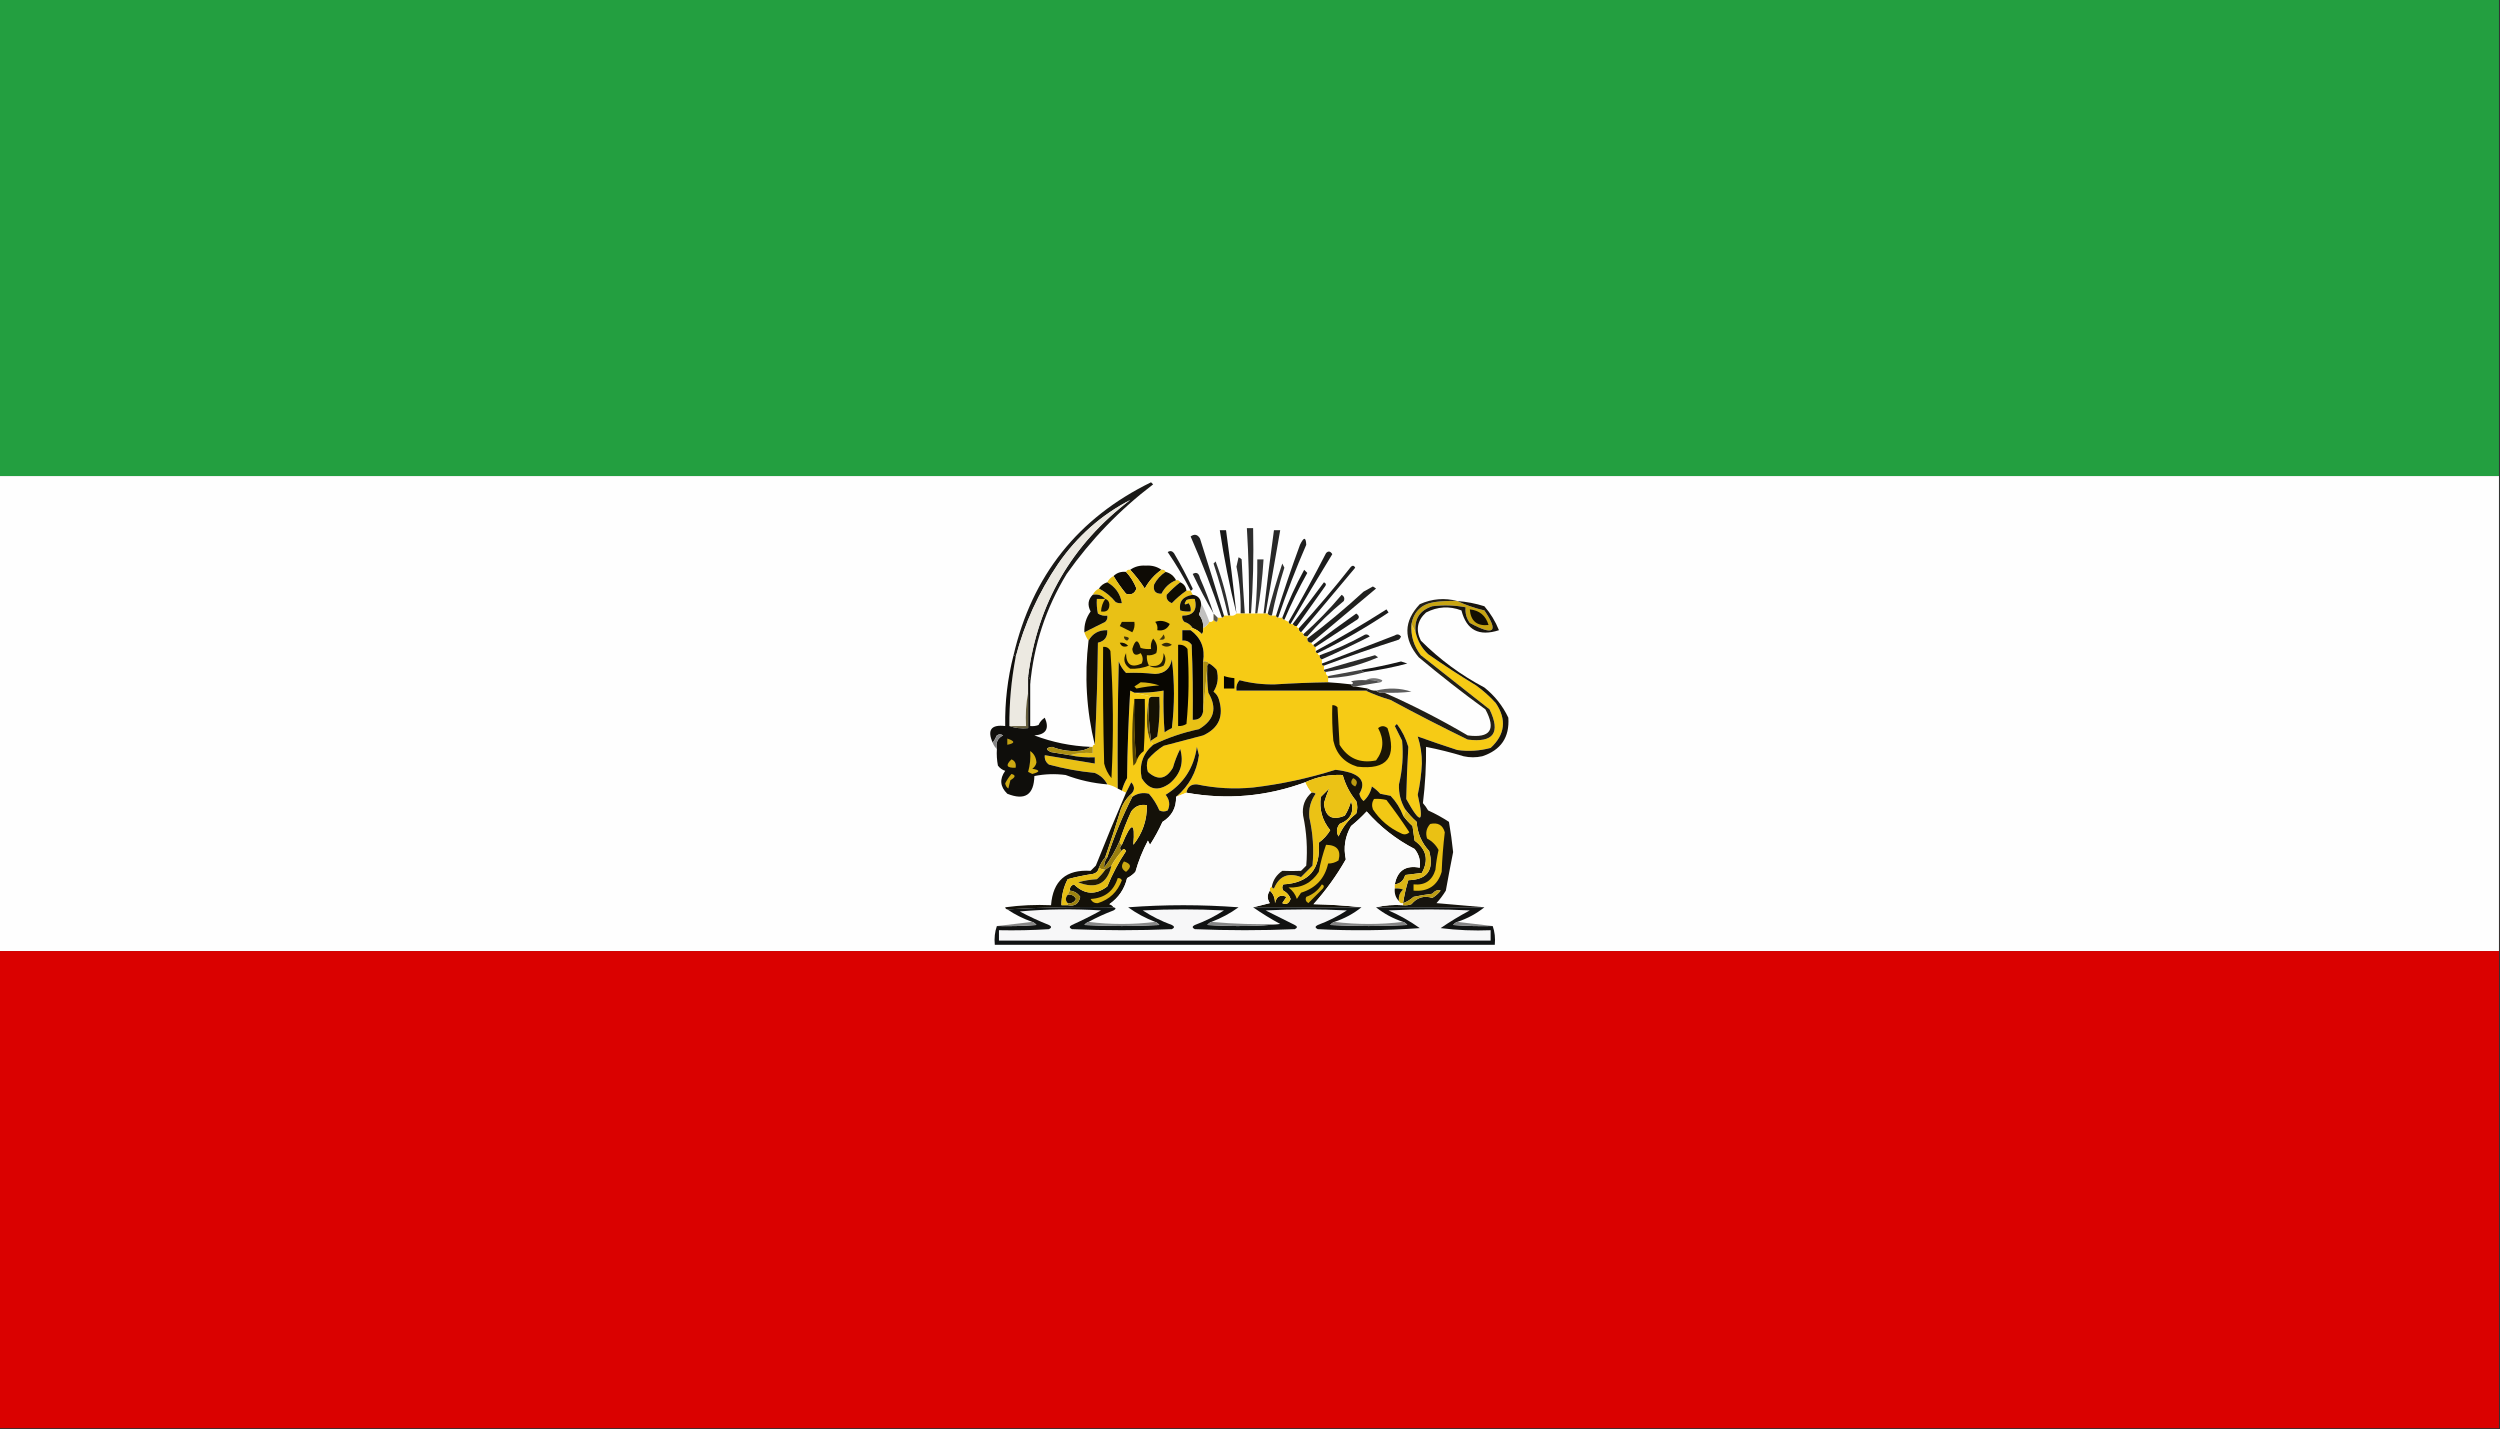 <svg xmlns="http://www.w3.org/2000/svg" version="1.1" width="1200px" height="686px" style="shape-rendering:geometricPrecision; text-rendering:geometricPrecision; image-rendering:optimizeQuality; fill-rule:evenodd; clip-rule:evenodd" xmlns:xlink="http://www.w3.org/1999/xlink">
<rect width="100%" height="100%" fill="#333333" stroke="none"/>
<g><path style="opacity:1" fill="#239f40" d="M -0.5,-0.5 C 399.5,-0.5 799.5,-0.5 1199.5,-0.5C 1199.5,75.833 1199.5,152.167 1199.5,228.5C 799.5,228.5 399.5,228.5 -0.5,228.5C -0.5,152.167 -0.5,75.833 -0.5,-0.5 Z"/></g>
<g><path style="opacity:1" fill="#fefefe" d="M -0.5,228.5 C 399.5,228.5 799.5,228.5 1199.5,228.5C 1199.5,304.5 1199.5,380.5 1199.5,456.5C 799.5,456.5 399.5,456.5 -0.5,456.5C -0.5,380.5 -0.5,304.5 -0.5,228.5 Z"/></g>
<g><path style="opacity:1" fill="#1a1917" d="M 494.5,328.5 C 494.768,326.901 494.434,325.568 493.5,324.5C 498.082,289.502 514.415,261.335 542.5,240C 528.656,247.157 517.156,257.324 508,270.5C 498.546,284.385 491.713,299.385 487.5,315.5C 487.5,314.833 487.167,314.5 486.5,314.5C 495.406,276.322 517.406,248.655 552.5,231.5C 552.833,231.833 553.167,232.167 553.5,232.5C 537.467,244.699 523.634,259.033 512,275.5C 502.027,291.918 496.193,309.585 494.5,328.5 Z"/></g>
<g><path style="opacity:1" fill="#ece9e1" d="M 493.5,324.5 C 493.5,327.167 493.5,329.833 493.5,332.5C 492.512,337.64 492.179,342.974 492.5,348.5C 489.833,348.5 487.167,348.5 484.5,348.5C 484.43,337.395 485.43,326.395 487.5,315.5C 491.713,299.385 498.546,284.385 508,270.5C 517.156,257.324 528.656,247.157 542.5,240C 514.415,261.335 498.082,289.502 493.5,324.5 Z"/></g>
<g><path style="opacity:1" fill="#2d2d2d" d="M 600.5,294.5 C 600.167,294.5 599.833,294.5 599.5,294.5C 599.671,280.816 599.338,267.149 598.5,253.5C 599.5,253.5 600.5,253.5 601.5,253.5C 601.815,267.246 601.481,280.912 600.5,294.5 Z"/></g>
<g><path style="opacity:1" fill="#191919" d="M 593.5,294.5 C 590.204,281.415 587.537,268.082 585.5,254.5C 586.5,254.5 587.5,254.5 588.5,254.5C 590.353,267.806 592.02,281.139 593.5,294.5 Z"/></g>
<g><path style="opacity:1" fill="#272727" d="M 607.5,294.5 C 607.167,294.5 606.833,294.5 606.5,294.5C 607.979,281.145 609.646,267.812 611.5,254.5C 612.5,254.5 613.5,254.5 614.5,254.5C 612.164,267.841 609.831,281.175 607.5,294.5 Z"/></g>
<g><path style="opacity:1" fill="#202020" d="M 587.5,295.5 C 587.5,296.167 587.167,296.5 586.5,296.5C 582.1,283.305 577.1,270.305 571.5,257.5C 573.347,256.17 574.847,256.503 576,258.5C 579.941,270.821 583.774,283.154 587.5,295.5 Z"/></g>
<g><path style="opacity:1" fill="#2c2c2c" d="M 597.5,294.5 C 596.833,294.5 596.167,294.5 595.5,294.5C 595.674,286.923 595.007,279.423 593.5,272C 593.833,270.5 594.167,269 594.5,267.5C 595.086,267.709 595.586,268.043 596,268.5C 596.367,277.182 596.867,285.848 597.5,294.5 Z"/></g>
<g><path style="opacity:1" fill="#363636" d="M 603.5,294.5 C 603.167,294.5 602.833,294.5 602.5,294.5C 603.253,285.854 603.587,277.188 603.5,268.5C 604.5,268.5 605.5,268.5 606.5,268.5C 605.987,277.266 604.987,285.933 603.5,294.5 Z"/></g>
<g><path style="opacity:1" fill="#0e0b05" d="M 557.5,273.5 C 554.142,275.86 551.475,278.86 549.5,282.5C 547.4,279.289 545.066,276.289 542.5,273.5C 544.634,271.967 547.134,271.3 550,271.5C 552.866,271.3 555.366,271.967 557.5,273.5 Z"/></g>
<g><path style="opacity:1" fill="#1b1b1b" d="M 616.5,297.5 C 615.833,297.5 615.5,297.167 615.5,296.5C 618.457,288.586 621.957,280.919 626,273.5C 626.5,274 627,274.5 627.5,275C 623.422,282.322 619.755,289.822 616.5,297.5 Z"/></g>
<g><path style="opacity:1" fill="#0d0a04" d="M 540.5,274.5 C 542.671,276.841 544.338,279.507 545.5,282.5C 544.622,284.939 542.955,285.772 540.5,285C 538.255,282.269 536.255,279.436 534.5,276.5C 536.102,274.926 538.102,274.259 540.5,274.5 Z"/></g>
<g><path style="opacity:1" fill="#e9c115" d="M 542.5,273.5 C 545.066,276.289 547.4,279.289 549.5,282.5C 551.475,278.86 554.142,275.86 557.5,273.5C 558.492,273.328 559.158,273.662 559.5,274.5C 557.164,276.004 555.331,278.004 554,280.5C 553.364,283.522 554.53,285.022 557.5,285C 559.05,281.949 561.383,279.782 564.5,278.5C 565.492,278.328 566.158,278.662 566.5,279.5C 564.229,281.266 562.063,283.266 560,285.5C 559.691,287.391 560.525,288.725 562.5,289.5C 564.638,287.265 566.971,285.265 569.5,283.5C 570.167,283.5 570.833,283.5 571.5,283.5C 571.833,284.167 572.167,284.833 572.5,285.5C 567.763,286.256 565.763,288.756 566.5,293C 568.134,293.494 569.801,293.66 571.5,293.5C 571.762,292.022 571.429,290.689 570.5,289.5C 568.471,290.629 568.137,290.129 569.5,288C 570.793,287.51 572.127,287.343 573.5,287.5C 574.815,292.836 572.815,295.503 567.5,295.5C 567.281,296.675 567.614,297.675 568.5,298.5C 570.261,299.035 571.594,300.035 572.5,301.5C 571.833,301.5 571.5,301.833 571.5,302.5C 570.167,302.5 568.833,302.5 567.5,302.5C 567.5,304.167 567.5,305.833 567.5,307.5C 569.39,307.297 570.89,307.963 572,309.5C 572.5,321.495 572.667,333.495 572.5,345.5C 575.344,345.657 577.011,344.324 577.5,341.5C 578.167,334.5 578.833,327.5 579.5,320.5C 579.334,324.514 579.501,328.514 580,332.5C 584.354,339.826 582.854,345.659 575.5,350C 567.825,351.614 560.492,354.114 553.5,357.5C 553.5,356.833 553.167,356.5 552.5,356.5C 552.5,356.167 552.5,355.833 552.5,355.5C 553.482,354.859 554.482,354.193 555.5,353.5C 556.496,347.202 556.83,340.868 556.5,334.5C 555.5,334.5 554.5,334.5 553.5,334.5C 550.5,333.833 547.5,333.167 544.5,332.5C 549.214,332.647 553.881,332.314 558.5,331.5C 558.334,338.175 558.5,344.842 559,351.5C 560.085,350.707 561.252,350.04 562.5,349.5C 563.833,338.5 563.833,327.5 562.5,316.5C 561.703,320.964 559.036,323.297 554.5,323.5C 549.87,322.984 545.203,322.817 540.5,323C 538.959,321.421 537.792,319.587 537,317.5C 536.5,337.831 536.333,358.164 536.5,378.5C 534.95,377.559 533.284,376.893 531.5,376.5C 530.26,374.012 528.26,372.179 525.5,371C 518.047,370.303 510.714,368.97 503.5,367C 501.963,365.89 501.297,364.39 501.5,362.5C 509.501,363.833 517.501,365.167 525.5,366.5C 525.5,365.5 525.5,364.5 525.5,363.5C 521.434,363.693 517.434,363.36 513.5,362.5C 516.962,361.518 520.629,361.185 524.5,361.5C 524.5,360.5 524.5,359.5 524.5,358.5C 524.5,357.833 524.833,357.5 525.5,357.5C 526.331,341.338 526.831,325.005 527,308.5C 530.207,307.745 531.707,305.745 531.5,302.5C 527.453,302.355 524.453,304.022 522.5,307.5C 521.655,306.329 520.989,304.995 520.5,303.5C 523.811,301.844 527.145,300.178 530.5,298.5C 531.386,297.675 531.719,296.675 531.5,295.5C 529.856,295.714 528.356,295.38 527,294.5C 526.503,292.19 526.337,289.857 526.5,287.5C 527.833,287.5 529.167,287.5 530.5,287.5C 529.01,285.72 527.01,285.054 524.5,285.5C 525.167,284.167 526.167,283.167 527.5,282.5C 530.557,284.044 533.224,286.211 535.5,289C 536.448,289.483 537.448,289.649 538.5,289.5C 537.77,285.094 535.437,281.761 531.5,279.5C 532.167,278.167 533.167,277.167 534.5,276.5C 536.255,279.436 538.255,282.269 540.5,285C 542.955,285.772 544.622,284.939 545.5,282.5C 544.338,279.507 542.671,276.841 540.5,274.5C 540.842,273.662 541.508,273.328 542.5,273.5 Z"/></g>
<g><path style="opacity:1" fill="#120e03" d="M 559.5,274.5 C 561.749,275.08 563.415,276.413 564.5,278.5C 561.383,279.782 559.05,281.949 557.5,285C 554.53,285.022 553.364,283.522 554,280.5C 555.331,278.004 557.164,276.004 559.5,274.5 Z"/></g>
<g><path style="opacity:1" fill="#1c1c1c" d="M 571.5,283.5 C 568.222,277.113 564.556,270.947 560.5,265C 561.635,264.251 562.635,264.417 563.5,265.5C 566.755,271.008 569.755,276.675 572.5,282.5C 572.376,283.107 572.043,283.44 571.5,283.5 Z"/></g>
<g><path style="opacity:1" fill="#1f1f1f" d="M 613.5,296.5 C 612.833,296.5 612.5,296.167 612.5,295.5C 616.04,284.083 619.873,272.749 624,261.5C 625.834,257.693 626.834,257.693 627,261.5C 622.003,272.994 617.503,284.661 613.5,296.5 Z"/></g>
<g><path style="opacity:1" fill="#1d1d1d" d="M 624.5,303.5 C 623.662,303.158 623.328,302.492 623.5,301.5C 632.171,292.016 640.505,282.183 648.5,272C 649.332,271.312 649.998,271.479 650.5,272.5C 641.81,282.853 633.144,293.186 624.5,303.5 Z"/></g>
<g><path style="opacity:1" fill="#130f03" d="M 531.5,279.5 C 535.437,281.761 537.77,285.094 538.5,289.5C 537.448,289.649 536.448,289.483 535.5,289C 533.224,286.211 530.557,284.044 527.5,282.5C 528.436,281.026 529.77,280.026 531.5,279.5 Z"/></g>
<g><path style="opacity:1" fill="#0f0c02" d="M 566.5,279.5 C 568.262,280.262 569.262,281.596 569.5,283.5C 566.971,285.265 564.638,287.265 562.5,289.5C 560.525,288.725 559.691,287.391 560,285.5C 562.063,283.266 564.229,281.266 566.5,279.5 Z"/></g>
<g><path style="opacity:1" fill="#1c1c1c" d="M 619.5,299.5 C 618.833,299.5 618.5,299.167 618.5,298.5C 624.742,287.687 630.742,276.687 636.5,265.5C 637.576,264.344 638.576,264.511 639.5,266C 632.696,277.112 626.029,288.278 619.5,299.5 Z"/></g>
<g><path style="opacity:1" fill="#2f2f2e" d="M 610.5,295.5 C 609.508,295.672 608.842,295.338 608.5,294.5C 610.503,286.505 612.836,278.505 615.5,270.5C 615.833,271.167 616.167,271.833 616.5,272.5C 614.083,280.079 612.083,287.745 610.5,295.5 Z"/></g>
<g><path style="opacity:1" fill="#2f2f2f" d="M 590.5,295.5 C 590.167,295.5 589.833,295.5 589.5,295.5C 587.547,287.074 585.214,278.74 582.5,270.5C 582.833,270.167 583.167,269.833 583.5,269.5C 586.645,277.938 588.979,286.605 590.5,295.5 Z"/></g>
<g><path style="opacity:1" fill="#1d1d1d" d="M 622.5,300.5 C 621.508,300.672 620.842,300.338 620.5,299.5C 625.476,292.852 630.476,286.185 635.5,279.5C 636.521,280.002 636.688,280.668 636,281.5C 631.49,287.863 626.99,294.196 622.5,300.5 Z"/></g>
<g><path style="opacity:1" fill="#110e07" d="M 524.5,285.5 C 527.01,285.054 529.01,285.72 530.5,287.5C 529.167,287.5 527.833,287.5 526.5,287.5C 526.337,289.857 526.503,292.19 527,294.5C 528.356,295.38 529.856,295.714 531.5,295.5C 531.719,296.675 531.386,297.675 530.5,298.5C 527.145,300.178 523.811,301.844 520.5,303.5C 520.332,299.831 521.332,296.498 523.5,293.5C 521.904,290.433 522.237,287.766 524.5,285.5 Z"/></g>
<g><path style="opacity:1" fill="#120f05" d="M 572.5,285.5 C 574.833,285.833 576.167,287.167 576.5,289.5C 576.567,291.401 576.233,293.234 575.5,295C 577.013,296.879 577.679,299.046 577.5,301.5C 577.649,302.552 577.483,303.552 577,304.5C 575.729,303.117 574.229,302.117 572.5,301.5C 571.594,300.035 570.261,299.035 568.5,298.5C 567.614,297.675 567.281,296.675 567.5,295.5C 572.815,295.503 574.815,292.836 573.5,287.5C 572.127,287.343 570.793,287.51 569.5,288C 568.137,290.129 568.471,290.629 570.5,289.5C 571.429,290.689 571.762,292.022 571.5,293.5C 569.801,293.66 568.134,293.494 566.5,293C 565.763,288.756 567.763,286.256 572.5,285.5 Z"/></g>
<g><path style="opacity:1" fill="#232322" d="M 627.5,305.5 C 626.508,305.672 625.842,305.338 625.5,304.5C 632.11,298.627 638.277,292.294 644,285.5C 645.23,286.275 645.563,287.275 645,288.5C 638.663,293.671 632.83,299.337 627.5,305.5 Z"/></g>
<g><path style="opacity:1" fill="#171203" d="M 530.5,287.5 C 531.649,287.791 532.316,288.624 532.5,290C 532.576,292.756 531.243,293.923 528.5,293.5C 528.614,291.282 529.28,289.282 530.5,287.5 Z"/></g>
<g><path style="opacity:1" fill="#262626" d="M 582.5,294.5 C 578.941,288.386 575.608,282.053 572.5,275.5C 574.325,274.429 575.492,275.096 576,277.5C 578.471,283.085 580.638,288.752 582.5,294.5 Z"/></g>
<g><path style="opacity:1" fill="#1b1b1b" d="M 632.5,313.5 C 631.833,313.5 631.5,313.167 631.5,312.5C 643.076,306.259 654.41,299.593 665.5,292.5C 665.833,293 666.167,293.5 666.5,294C 655.657,301.258 644.324,307.758 632.5,313.5 Z"/></g>
<g><path style="opacity:1" fill="#c1c0bf" d="M 576.5,289.5 C 578.07,292.314 579.403,295.314 580.5,298.5C 579.833,299.833 578.833,300.833 577.5,301.5C 577.679,299.046 577.013,296.879 575.5,295C 576.233,293.234 576.567,291.401 576.5,289.5 Z"/></g>
<g><path style="opacity:1" fill="#f6cb15" d="M 593.5,294.5 C 594.167,294.5 594.833,294.5 595.5,294.5C 596.167,294.5 596.833,294.5 597.5,294.5C 598.167,294.5 598.833,294.5 599.5,294.5C 599.833,294.5 600.167,294.5 600.5,294.5C 601.167,294.5 601.833,294.5 602.5,294.5C 602.833,294.5 603.167,294.5 603.5,294.5C 604.5,294.5 605.5,294.5 606.5,294.5C 606.833,294.5 607.167,294.5 607.5,294.5C 607.833,294.5 608.167,294.5 608.5,294.5C 608.842,295.338 609.508,295.672 610.5,295.5C 611.167,295.5 611.833,295.5 612.5,295.5C 612.5,296.167 612.833,296.5 613.5,296.5C 614.167,296.5 614.833,296.5 615.5,296.5C 615.5,297.167 615.833,297.5 616.5,297.5C 617.167,297.833 617.833,298.167 618.5,298.5C 618.5,299.167 618.833,299.5 619.5,299.5C 619.833,299.5 620.167,299.5 620.5,299.5C 620.842,300.338 621.508,300.672 622.5,300.5C 622.5,301.167 622.833,301.5 623.5,301.5C 623.328,302.492 623.662,303.158 624.5,303.5C 625.167,303.5 625.5,303.833 625.5,304.5C 625.842,305.338 626.508,305.672 627.5,305.5C 627.5,305.833 627.5,306.167 627.5,306.5C 627.5,307.833 628.167,308.5 629.5,308.5C 629.5,309.167 629.833,309.5 630.5,309.5C 630.5,310.167 630.833,310.5 631.5,310.5C 631.5,311.167 631.5,311.833 631.5,312.5C 631.5,313.167 631.833,313.5 632.5,313.5C 632.5,314.167 632.833,314.5 633.5,314.5C 633.328,315.492 633.662,316.158 634.5,316.5C 634.5,317.167 634.5,317.833 634.5,318.5C 634.5,319.167 634.833,319.5 635.5,319.5C 635.5,320.167 635.5,320.833 635.5,321.5C 635.5,322.167 635.833,322.5 636.5,322.5C 636.328,323.492 636.662,324.158 637.5,324.5C 637.5,324.833 637.5,325.167 637.5,325.5C 637.5,326.167 637.5,326.833 637.5,327.5C 628.994,327.634 620.494,327.967 612,328.5C 606.192,328.624 600.526,327.957 595,326.5C 593.731,327.905 593.231,329.571 593.5,331.5C 614.167,331.5 634.833,331.5 655.5,331.5C 659.285,333.266 663.285,334.766 667.5,336C 679.708,342.604 692.041,348.937 704.5,355C 716.914,356.589 720.414,351.755 715,340.5C 704,331.833 693,323.167 682,314.5C 678.587,310.092 677.087,305.092 677.5,299.5C 678.167,300.833 678.833,302.167 679.5,303.5C 680.412,307.589 682.412,311.089 685.5,314C 692.996,319.249 700.663,324.249 708.5,329C 711.949,331.482 715.116,334.315 718,337.5C 723.28,345.426 722.446,352.593 715.5,359C 710.238,360.439 704.904,360.772 699.5,360C 693.094,357.921 686.761,355.754 680.5,353.5C 681.874,357.684 682.54,362.018 682.5,366.5C 682.255,371.565 681.588,376.565 680.5,381.5C 683.717,395.386 681.884,396.052 675,383.5C 675.172,375.152 675.505,366.819 676,358.5C 674.825,354.456 672.992,350.789 670.5,347.5C 670.167,347.833 669.833,348.167 669.5,348.5C 670.667,350.833 671.833,353.167 673,355.5C 673.659,362.592 673.159,369.592 671.5,376.5C 671.331,380.817 672.331,384.817 674.5,388.5C 674.737,389.791 674.404,390.791 673.5,391.5C 672.119,387.951 670.119,384.784 667.5,382C 665.833,381.667 664.167,381.333 662.5,381C 661.315,379.647 659.981,378.48 658.5,377.5C 657.895,380.306 656.562,382.64 654.5,384.5C 653.447,383.562 652.78,382.395 652.5,381C 655.285,376.349 653.952,373.016 648.5,371C 646.047,370.262 643.547,369.762 641,369.5C 628.104,373.576 614.938,376.409 601.5,378C 592.419,378.882 583.419,378.382 574.5,376.5C 571.623,376.381 569.956,377.714 569.5,380.5C 567.833,381.167 566.167,381.833 564.5,382.5C 570.721,377.269 574.388,370.602 575.5,362.5C 575.167,361.167 574.833,359.833 574.5,358.5C 573.072,368.577 568.072,376.244 559.5,381.5C 561.396,383.881 561.729,386.381 560.5,389C 559.167,389.667 557.833,389.667 556.5,389C 555.266,386.076 553.599,383.409 551.5,381C 548.593,380.282 545.926,380.782 543.5,382.5C 543.5,381.833 543.167,381.5 542.5,381.5C 544.743,379.627 544.91,377.627 543,375.5C 542.153,377.193 541.32,378.86 540.5,380.5C 539.833,380.167 539.167,379.833 538.5,379.5C 539.045,377.407 539.878,375.407 541,373.5C 541.167,359.488 541.667,345.488 542.5,331.5C 543.183,331.863 543.85,332.196 544.5,332.5C 547.5,333.167 550.5,333.833 553.5,334.5C 552.508,334.328 551.842,334.662 551.5,335.5C 550.835,338.817 550.501,342.317 550.5,346C 550.512,349.902 551.179,353.402 552.5,356.5C 553.167,356.5 553.5,356.833 553.5,357.5C 548.549,361.741 546.716,367.074 548,373.5C 551.475,379.155 555.975,379.989 561.5,376C 566.702,371.562 568.369,366.062 566.5,359.5C 565.042,362.372 563.875,365.372 563,368.5C 559.721,374.091 555.721,374.758 551,370.5C 550.333,368.5 550.333,366.5 551,364.5C 553.205,361.96 555.705,359.793 558.5,358C 564.833,356.333 571.167,354.667 577.5,353C 585.095,349.527 587.595,343.694 585,335.5C 584.535,334.069 583.701,332.903 582.5,332C 584.523,328.817 585.023,325.317 584,321.5C 582.961,320.29 581.794,319.29 580.5,318.5C 579.791,317.596 578.791,317.263 577.5,317.5C 578.509,311.199 576.509,306.199 571.5,302.5C 571.5,301.833 571.833,301.5 572.5,301.5C 574.229,302.117 575.729,303.117 577,304.5C 577.483,303.552 577.649,302.552 577.5,301.5C 578.833,300.833 579.833,299.833 580.5,298.5C 581.492,298.672 582.158,298.338 582.5,297.5C 583.925,299.031 584.591,298.698 584.5,296.5C 585.167,296.5 585.833,296.5 586.5,296.5C 587.167,296.5 587.5,296.167 587.5,295.5C 588.167,295.5 588.833,295.5 589.5,295.5C 589.833,295.5 590.167,295.5 590.5,295.5C 591.791,295.737 592.791,295.404 593.5,294.5 Z"/></g>
<g><path style="opacity:1" fill="#20201e" d="M 629.5,308.5 C 628.167,308.5 627.5,307.833 627.5,306.5C 636.808,299.493 645.808,291.993 654.5,284C 656.01,283.15 657.51,282.317 659,281.5C 659.5,281.833 660,282.167 660.5,282.5C 650.147,291.19 639.814,299.856 629.5,308.5 Z"/></g>
<g><path style="opacity:1" fill="#c8a512" d="M 699.5,288.5 C 703.587,290.43 707.92,291.93 712.5,293C 719.525,303.379 717.192,305.379 705.5,299C 703.887,296.772 703.22,294.272 703.5,291.5C 698.204,290.491 692.871,290.324 687.5,291C 681.422,292.99 678.755,297.157 679.5,303.5C 678.833,302.167 678.167,300.833 677.5,299.5C 678.688,293.48 682.355,289.98 688.5,289C 692.152,288.501 695.818,288.335 699.5,288.5 Z"/></g>
<g><path style="opacity:1" fill="#5d5748" d="M 582.5,294.5 C 583.167,295.167 583.833,295.833 584.5,296.5C 584.591,298.698 583.925,299.031 582.5,297.5C 582.5,296.5 582.5,295.5 582.5,294.5 Z"/></g>
<g><path style="opacity:1" fill="#0b0801" d="M 554.5,298.5 C 556.777,297.629 559.11,297.962 561.5,299.5C 560.278,301.978 558.278,302.978 555.5,302.5C 555.768,300.901 555.434,299.568 554.5,298.5 Z"/></g>
<g><path style="opacity:1" fill="#1a1504" d="M 538.5,298.5 C 540.5,298.5 542.5,298.5 544.5,298.5C 544.785,300.288 544.452,301.955 543.5,303.5C 541.49,302.498 539.49,301.498 537.5,300.5C 537.863,299.817 538.196,299.15 538.5,298.5 Z"/></g>
<g><path style="opacity:1" fill="#1d1d1d" d="M 631.5,310.5 C 630.833,310.5 630.5,310.167 630.5,309.5C 637.215,304.387 644.048,299.387 651,294.5C 652.824,295.749 652.657,296.915 650.5,298C 644.138,302.177 637.805,306.344 631.5,310.5 Z"/></g>
<g><path style="opacity:1" fill="#130f06" d="M 525.5,357.5 C 521.475,341.011 520.475,324.344 522.5,307.5C 524.453,304.022 527.453,302.355 531.5,302.5C 531.707,305.745 530.207,307.745 527,308.5C 526.831,325.005 526.331,341.338 525.5,357.5 Z"/></g>
<g><path style="opacity:1" fill="#090601" d="M 571.5,302.5 C 576.509,306.199 578.509,311.199 577.5,317.5C 577.5,325.5 577.5,333.5 577.5,341.5C 577.011,344.324 575.344,345.657 572.5,345.5C 572.667,333.495 572.5,321.495 572,309.5C 570.89,307.963 569.39,307.297 567.5,307.5C 567.5,305.833 567.5,304.167 567.5,302.5C 568.833,302.5 570.167,302.5 571.5,302.5 Z"/></g>
<g><path style="opacity:1" fill="#3f340c" d="M 539.5,305.5 C 541.983,305.73 542.483,306.397 541,307.5C 539.97,307.164 539.47,306.497 539.5,305.5 Z"/></g>
<g><path style="opacity:1" fill="#42370c" d="M 558.5,304.5 C 559.688,306.496 559.021,307.329 556.5,307C 557.381,306.292 558.047,305.458 558.5,304.5 Z"/></g>
<g><path style="opacity:1" fill="#1b1504" d="M 551.5,319.5 C 548.575,320.639 545.575,321.139 542.5,321C 539.615,319.067 538.948,316.567 540.5,313.5C 540.551,319.067 543.051,320.734 548,318.5C 548.798,316.741 548.631,315.074 547.5,313.5C 545.157,314.996 543.824,314.329 543.5,311.5C 544.922,306.821 546.255,306.654 547.5,311C 549.134,311.494 550.801,311.66 552.5,311.5C 552.215,309.712 552.548,308.045 553.5,306.5C 555.339,308.527 555.839,310.86 555,313.5C 553.644,314.38 552.144,314.714 550.5,314.5C 550.366,316.292 550.699,317.958 551.5,319.5 Z"/></g>
<g><path style="opacity:1" fill="#151102" d="M 537.5,308.5 C 539.103,308.312 540.437,308.812 541.5,310C 539.537,310.844 538.204,310.344 537.5,308.5 Z"/></g>
<g><path style="opacity:1" fill="#332a0a" d="M 557.5,309.5 C 559.035,308.212 560.701,308.212 562.5,309.5C 560.833,310.666 559.166,310.666 557.5,309.5 Z"/></g>
<g><path style="opacity:1" fill="#050300" d="M 565.5,309.5 C 567.39,309.297 568.89,309.963 570,311.5C 570.833,323.514 570.666,335.514 569.5,347.5C 568.264,348.246 566.93,348.579 565.5,348.5C 565.5,335.5 565.5,322.5 565.5,309.5 Z"/></g>
<g><path style="opacity:1" fill="#100c02" d="M 529.5,310.5 C 531.124,310.36 532.29,311.027 533,312.5C 534.401,332.831 534.568,353.164 533.5,373.5C 531.806,371.446 530.639,369.112 530,366.5C 529.5,347.836 529.333,329.17 529.5,310.5 Z"/></g>
<g><path style="opacity:1" fill="#212121" d="M 634.5,316.5 C 633.662,316.158 633.328,315.492 633.5,314.5C 640.716,311.894 647.716,308.727 654.5,305C 655.635,304.251 656.635,304.417 657.5,305.5C 649.851,309.373 642.185,313.04 634.5,316.5 Z"/></g>
<g><path style="opacity:1" fill="#1d1d1c" d="M 635.5,319.5 C 634.833,319.5 634.5,319.167 634.5,318.5C 646.141,314.016 657.808,309.516 669.5,305C 670.635,304.251 671.635,304.417 672.5,305.5C 672.291,306.086 671.957,306.586 671.5,307C 659.373,310.902 647.373,315.068 635.5,319.5 Z"/></g>
<g><path style="opacity:1" fill="#080601" d="M 544.5,332.5 C 543.85,332.196 543.183,331.863 542.5,331.5C 541.667,345.488 541.167,359.488 541,373.5C 539.878,375.407 539.045,377.407 538.5,379.5C 537.833,379.167 537.167,378.833 536.5,378.5C 536.333,358.164 536.5,337.831 537,317.5C 537.792,319.587 538.959,321.421 540.5,323C 545.203,322.817 549.87,322.984 554.5,323.5C 559.036,323.297 561.703,320.964 562.5,316.5C 563.833,327.5 563.833,338.5 562.5,349.5C 561.252,350.04 560.085,350.707 559,351.5C 558.5,344.842 558.334,338.175 558.5,331.5C 553.881,332.314 549.214,332.647 544.5,332.5 Z"/></g>
<g><path style="opacity:1" fill="#221c07" d="M 551.5,319.5 C 556.272,320.397 558.605,318.397 558.5,313.5C 559.706,315.484 559.706,317.484 558.5,319.5C 556.027,320.797 553.693,320.797 551.5,319.5 Z"/></g>
<g><path style="opacity:1" fill="#161616" d="M 655.5,322.5 C 654.508,322.672 653.842,322.338 653.5,321.5C 659.881,320.424 666.214,319.09 672.5,317.5C 673.5,317.833 674.5,318.167 675.5,318.5C 668.917,320.264 662.251,321.597 655.5,322.5 Z"/></g>
<g><path style="opacity:1" fill="#0f0e0b" d="M 486.5,314.5 C 487.167,314.5 487.5,314.833 487.5,315.5C 485.43,326.395 484.43,337.395 484.5,348.5C 487.287,349.477 490.287,349.81 493.5,349.5C 493.5,343.833 493.5,338.167 493.5,332.5C 493.5,329.833 493.5,327.167 493.5,324.5C 494.434,325.568 494.768,326.901 494.5,328.5C 494.5,335.167 494.5,341.833 494.5,348.5C 495.873,348.657 497.207,348.49 498.5,348C 499.155,346.513 500.155,345.347 501.5,344.5C 503.802,349.735 502.135,352.568 496.5,353C 505.126,356.292 514.126,358.126 523.5,358.5C 521.603,359.805 519.269,360.471 516.5,360.5C 512.507,360.61 508.674,359.943 505,358.5C 501.937,358.935 501.77,359.768 504.5,361C 507.513,361.502 510.513,362.002 513.5,362.5C 517.434,363.36 521.434,363.693 525.5,363.5C 525.5,364.5 525.5,365.5 525.5,366.5C 517.501,365.167 509.501,363.833 501.5,362.5C 501.297,364.39 501.963,365.89 503.5,367C 510.714,368.97 518.047,370.303 525.5,371C 528.26,372.179 530.26,374.012 531.5,376.5C 524.631,375.95 517.965,374.45 511.5,372C 506.463,371.337 501.463,371.504 496.5,372.5C 496.278,381.55 491.945,384.383 483.5,381C 480.019,377.603 479.686,373.936 482.5,370C 481.069,369.535 479.903,368.701 479,367.5C 478.503,364.854 478.336,362.187 478.5,359.5C 477.855,356.453 478.855,354.287 481.5,353C 480.5,352.333 479.5,352.333 478.5,353C 477.915,354.302 477.249,355.469 476.5,356.5C 473.769,350.358 475.769,347.691 482.5,348.5C 482.311,336.97 483.645,325.637 486.5,314.5 Z"/></g>
<g><path style="opacity:1" fill="#2b2b2a" d="M 636.5,322.5 C 635.833,322.5 635.5,322.167 635.5,321.5C 643.604,319.078 651.771,316.745 660,314.5C 660.5,314.833 661,315.167 661.5,315.5C 653.516,318.914 645.183,321.247 636.5,322.5 Z"/></g>
<g><path style="opacity:1" fill="#060400" d="M 587.5,324.5 C 589.117,325.038 590.784,325.371 592.5,325.5C 592.5,327.167 592.5,328.833 592.5,330.5C 590.833,330.5 589.167,330.5 587.5,330.5C 587.5,328.5 587.5,326.5 587.5,324.5 Z"/></g>
<g><path style="opacity:1" fill="#444444" d="M 653.5,321.5 C 653.842,322.338 654.508,322.672 655.5,322.5C 649.75,324.229 643.75,325.229 637.5,325.5C 637.5,325.167 637.5,324.833 637.5,324.5C 642.833,323.5 648.167,322.5 653.5,321.5 Z"/></g>
<g><path style="opacity:1" fill="#777777" d="M 655.5,326.5 C 658.024,325.2 660.691,325.2 663.5,326.5C 663.376,327.107 663.043,327.44 662.5,327.5C 660.393,326.532 658.059,326.198 655.5,326.5 Z"/></g>
<g><path style="opacity:1" fill="#221f16" d="M 699.5,288.5 C 695.818,288.335 692.152,288.501 688.5,289C 682.355,289.98 678.688,293.48 677.5,299.5C 677.087,305.092 678.587,310.092 682,314.5C 693,323.167 704,331.833 715,340.5C 720.414,351.755 716.914,356.589 704.5,355C 692.041,348.937 679.708,342.604 667.5,336C 663.285,334.766 659.285,333.266 655.5,331.5C 656.167,331.5 656.5,331.167 656.5,330.5C 657.708,331.234 659.041,331.567 660.5,331.5C 661.568,332.434 662.901,332.768 664.5,332.5C 678.148,338.492 691.481,345.325 704.5,353C 715.386,354.402 718.22,350.236 713,340.5C 702.047,332.548 691.38,324.215 681,315.5C 673.567,306.717 673.733,298.217 681.5,290C 687.427,287.363 693.427,286.863 699.5,288.5 Z"/></g>
<g><path style="opacity:1" fill="#dcb613" d="M 547.5,327.5 C 550.568,327.547 553.568,328.047 556.5,329C 552.778,329.238 549.111,329.738 545.5,330.5C 545.167,330.167 544.833,329.833 544.5,329.5C 545.602,328.824 546.602,328.158 547.5,327.5 Z"/></g>
<g><path style="opacity:1" fill="#110d03" d="M 637.5,327.5 C 641.179,327.724 644.846,328.058 648.5,328.5C 648.842,329.338 649.508,329.672 650.5,329.5C 652.5,329.833 654.5,330.167 656.5,330.5C 656.5,331.167 656.167,331.5 655.5,331.5C 634.833,331.5 614.167,331.5 593.5,331.5C 593.231,329.571 593.731,327.905 595,326.5C 600.526,327.957 606.192,328.624 612,328.5C 620.494,327.967 628.994,327.634 637.5,327.5 Z"/></g>
<g><path style="opacity:1" fill="#4d4d4d" d="M 655.5,326.5 C 658.059,326.198 660.393,326.532 662.5,327.5C 658.5,328.167 654.5,328.833 650.5,329.5C 649.508,329.672 648.842,329.338 648.5,328.5C 649.738,328.19 649.738,327.69 648.5,327C 650.81,326.503 653.143,326.337 655.5,326.5 Z"/></g>
<g><path style="opacity:1" fill="#ad8f0f" d="M 577.5,317.5 C 578.791,317.263 579.791,317.596 580.5,318.5C 579.662,318.842 579.328,319.508 579.5,320.5C 578.833,327.5 578.167,334.5 577.5,341.5C 577.5,333.5 577.5,325.5 577.5,317.5 Z"/></g>
<g><path style="opacity:1" fill="#5d5d5d" d="M 664.5,332.5 C 662.901,332.768 661.568,332.434 660.5,331.5C 666.292,330.031 671.958,330.198 677.5,332C 673.179,332.499 668.846,332.666 664.5,332.5 Z"/></g>
<g><path style="opacity:1" fill="#120e02" d="M 580.5,318.5 C 581.794,319.29 582.961,320.29 584,321.5C 585.023,325.317 584.523,328.817 582.5,332C 583.701,332.903 584.535,334.069 585,335.5C 587.595,343.694 585.095,349.527 577.5,353C 571.167,354.667 564.833,356.333 558.5,358C 555.705,359.793 553.205,361.96 551,364.5C 550.333,366.5 550.333,368.5 551,370.5C 555.721,374.758 559.721,374.091 563,368.5C 563.875,365.372 565.042,362.372 566.5,359.5C 568.369,366.062 566.702,371.562 561.5,376C 555.975,379.989 551.475,379.155 548,373.5C 546.716,367.074 548.549,361.741 553.5,357.5C 560.492,354.114 567.825,351.614 575.5,350C 582.854,345.659 584.354,339.826 580,332.5C 579.501,328.514 579.334,324.514 579.5,320.5C 579.328,319.508 579.662,318.842 580.5,318.5 Z"/></g>
<g><path style="opacity:1" fill="#151103" d="M 553.5,334.5 C 554.5,334.5 555.5,334.5 556.5,334.5C 556.83,340.868 556.496,347.202 555.5,353.5C 554.482,354.193 553.482,354.859 552.5,355.5C 551.509,349.021 551.176,342.354 551.5,335.5C 551.842,334.662 552.508,334.328 553.5,334.5 Z"/></g>
<g><path style="opacity:1" fill="#120e02" d="M 544.5,335.5 C 546.167,335.5 547.833,335.5 549.5,335.5C 549.666,343.84 549.5,352.173 549,360.5C 547.198,361.789 546.031,363.456 545.5,365.5C 544.506,355.681 544.173,345.681 544.5,335.5 Z"/></g>
<g><path style="opacity:1" fill="#1c1605" d="M 639.5,338.5 C 640.496,338.414 641.329,338.748 642,339.5C 642.333,345.5 642.667,351.5 643,357.5C 647.021,364.067 652.854,366.567 660.5,365C 664.162,360.179 664.495,355.012 661.5,349.5C 663.006,348.253 664.506,348.253 666,349.5C 670.684,363.464 665.851,369.63 651.5,368C 645.233,366.066 641.399,361.9 640,355.5C 639.501,349.843 639.334,344.176 639.5,338.5 Z"/></g>
<g><path style="opacity:1" fill="#645c3c" d="M 493.5,332.5 C 493.5,338.167 493.5,343.833 493.5,349.5C 490.287,349.81 487.287,349.477 484.5,348.5C 487.167,348.5 489.833,348.5 492.5,348.5C 492.179,342.974 492.512,337.64 493.5,332.5 Z"/></g>
<g><path style="opacity:1" fill="#4e4007" d="M 544.5,335.5 C 544.173,345.681 544.506,355.681 545.5,365.5C 545.217,366.289 544.717,366.956 544,367.5C 543.175,356.659 543.341,345.992 544.5,335.5 Z"/></g>
<g><path style="opacity:1" fill="#615008" d="M 551.5,335.5 C 551.176,342.354 551.509,349.021 552.5,355.5C 552.5,355.833 552.5,356.167 552.5,356.5C 551.179,353.402 550.512,349.902 550.5,346C 550.501,342.317 550.835,338.817 551.5,335.5 Z"/></g>
<g><path style="opacity:1" fill="#17140e" d="M 699.5,288.5 C 703.947,288.825 708.28,289.658 712.5,291C 715.461,294.417 717.794,298.25 719.5,302.5C 709.907,305.608 703.907,302.442 701.5,293C 695.683,290.802 690.017,291.135 684.5,294C 680.279,297.822 679.446,302.322 682,307.5C 691.041,316.543 701.208,324.043 712.5,330C 717.475,333.97 721.309,338.803 724,344.5C 724.65,353.861 720.483,360.027 711.5,363C 708.5,363.667 705.5,363.667 702.5,363C 696.539,361.176 690.539,359.676 684.5,358.5C 684.602,367.594 684.102,376.594 683,385.5C 683.956,386.579 684.789,387.745 685.5,389C 688.994,390.579 692.327,392.413 695.5,394.5C 696.33,399.29 696.996,404.124 697.5,409C 696.28,415.153 695.113,421.32 694,427.5C 692.692,429.641 691.192,431.641 689.5,433.5C 697.323,434.167 704.99,434.833 712.5,435.5C 695.167,435.5 677.833,435.5 660.5,435.5C 664.634,434.515 668.968,434.182 673.5,434.5C 674.873,434.657 676.207,434.49 677.5,434C 680.238,430.752 683.571,429.752 687.5,431C 689.061,430.059 690.395,428.892 691.5,427.5C 690.148,426.966 688.815,427.466 687.5,429C 684.475,429.361 681.475,429.861 678.5,430.5C 677.01,431.84 675.344,432.84 673.5,433.5C 674.028,429.788 674.862,426.121 676,422.5C 685.149,422.243 688.482,417.577 686,408.5C 682.359,404.549 680.359,399.883 680,394.5C 677.926,392.658 676.093,390.658 674.5,388.5C 672.331,384.817 671.331,380.817 671.5,376.5C 673.159,369.592 673.659,362.592 673,355.5C 671.833,353.167 670.667,350.833 669.5,348.5C 669.833,348.167 670.167,347.833 670.5,347.5C 672.992,350.789 674.825,354.456 676,358.5C 675.505,366.819 675.172,375.152 675,383.5C 681.884,396.052 683.717,395.386 680.5,381.5C 681.588,376.565 682.255,371.565 682.5,366.5C 682.54,362.018 681.874,357.684 680.5,353.5C 686.761,355.754 693.094,357.921 699.5,360C 704.904,360.772 710.238,360.439 715.5,359C 722.446,352.593 723.28,345.426 718,337.5C 715.116,334.315 711.949,331.482 708.5,329C 700.663,324.249 692.996,319.249 685.5,314C 682.412,311.089 680.412,307.589 679.5,303.5C 678.755,297.157 681.422,292.99 687.5,291C 692.871,290.324 698.204,290.491 703.5,291.5C 703.22,294.272 703.887,296.772 705.5,299C 717.192,305.379 719.525,303.379 712.5,293C 707.92,291.93 703.587,290.43 699.5,288.5 Z"/></g>
<g><path style="opacity:1" fill="#130f02" d="M 705.5,292.5 C 710.159,292.991 713.159,295.491 714.5,300C 708.92,300.586 705.92,298.086 705.5,292.5 Z"/></g>
<g><path style="opacity:1" fill="#c2a011" d="M 483.5,354.5 C 487.31,355.754 487.31,356.754 483.5,357.5C 483.5,356.5 483.5,355.5 483.5,354.5 Z"/></g>
<g><path style="opacity:1" fill="#868686" d="M 478.5,359.5 C 477.599,358.71 476.932,357.71 476.5,356.5C 477.249,355.469 477.915,354.302 478.5,353C 479.5,352.333 480.5,352.333 481.5,353C 478.855,354.287 477.855,356.453 478.5,359.5 Z"/></g>
<g><path style="opacity:1" fill="#141109" d="M 564.5,382.5 C 564.668,387.699 562.502,391.699 558,394.5C 556.254,398.327 554.254,401.993 552,405.5C 551.667,404.833 551.333,404.167 551,403.5C 548.428,408.36 546.428,413.36 545,418.5C 543.846,419.743 542.512,420.743 541,421.5C 539.768,426.736 536.935,430.902 532.5,434C 533.416,434.278 534.082,434.778 534.5,435.5C 517.325,435.17 500.325,435.503 483.5,436.5C 482.957,436.44 482.624,436.107 482.5,435.5C 489.803,434.503 497.137,434.169 504.5,434.5C 505.414,422.753 511.747,417.253 523.5,418C 524.333,417.167 525.167,416.333 526,415.5C 530.69,403.696 535.523,392.029 540.5,380.5C 541.32,378.86 542.153,377.193 543,375.5C 544.91,377.627 544.743,379.627 542.5,381.5C 540.526,383.428 539.026,385.761 538,388.5C 535.649,396.244 533.149,403.911 530.5,411.5C 529.263,412.965 528.263,414.632 527.5,416.5C 527.175,418.132 526.175,419.132 524.5,419.5C 520.446,420.103 516.446,420.936 512.5,422C 510.493,425.838 509.493,430.005 509.5,434.5C 510.5,434.5 511.5,434.5 512.5,434.5C 515.833,435.167 517.833,433.833 518.5,430.5C 517.312,428.738 515.645,427.738 513.5,427.5C 513.415,426.005 514.081,425.005 515.5,424.5C 520.543,429.427 525.876,429.76 531.5,425.5C 533.934,419.529 536.934,413.862 540.5,408.5C 539.743,407.227 539.077,407.227 538.5,408.5C 537.375,407.652 537.375,406.652 538.5,405.5C 543.153,394.202 544.986,394.202 544,405.5C 548.443,399.947 550.609,393.614 550.5,386.5C 547.348,385.959 544.848,386.959 543,389.5C 540.876,394.076 539.043,398.743 537.5,403.5C 535.546,408.065 533.046,412.398 530,416.5C 529.878,414.718 530.378,413.052 531.5,411.5C 534.747,401.495 538.747,391.829 543.5,382.5C 545.926,380.782 548.593,380.282 551.5,381C 553.599,383.409 555.266,386.076 556.5,389C 557.833,389.667 559.167,389.667 560.5,389C 561.729,386.381 561.396,383.881 559.5,381.5C 568.072,376.244 573.072,368.577 574.5,358.5C 574.833,359.833 575.167,361.167 575.5,362.5C 574.388,370.602 570.721,377.269 564.5,382.5 Z"/></g>
<g><path style="opacity:1" fill="#d8b313" d="M 494.5,360.5 C 496.301,361.719 497.301,363.552 497.5,366C 497.241,367.261 496.574,368.261 495.5,369C 499.353,369.662 499.353,370.496 495.5,371.5C 494.833,371.167 494.167,370.833 493.5,370.5C 494.417,367.242 494.751,363.909 494.5,360.5 Z"/></g>
<g><path style="opacity:1" fill="#ab8e12" d="M 523.5,358.5 C 523.833,358.5 524.167,358.5 524.5,358.5C 524.5,359.5 524.5,360.5 524.5,361.5C 520.629,361.185 516.962,361.518 513.5,362.5C 510.513,362.002 507.513,361.502 504.5,361C 501.77,359.768 501.937,358.935 505,358.5C 508.674,359.943 512.507,360.61 516.5,360.5C 519.269,360.471 521.603,359.805 523.5,358.5 Z"/></g>
<g><path style="opacity:1" fill="#cda912" d="M 485.5,364.5 C 487.176,365.183 487.843,366.517 487.5,368.5C 483.155,368.702 482.488,367.369 485.5,364.5 Z"/></g>
<g><path style="opacity:1" fill="#161209" d="M 673.5,391.5 C 674.793,393.296 676.293,394.963 678,396.5C 678.333,398.833 678.667,401.167 679,403.5C 684.721,407.667 685.888,412.834 682.5,419C 679.833,419.333 677.167,419.667 674.5,420C 673.776,422.67 672.109,424.17 669.5,424.5C 670.735,417.873 674.735,415.206 681.5,416.5C 681.938,413.107 681.105,410.107 679,407.5C 670.167,402.926 662.501,396.926 656,389.5C 653.651,392.017 651.151,394.35 648.5,396.5C 645.602,401.554 644.768,406.887 646,412.5C 641.608,420.225 636.441,427.392 630.5,434C 638.344,434.171 646.011,434.671 653.5,435.5C 636.167,435.5 618.833,435.5 601.5,435.5C 604.028,434.834 606.694,434.168 609.5,433.5C 608.181,431.468 608.181,429.468 609.5,427.5C 611.164,428.949 611.998,430.949 612,433.5C 612.756,430.208 614.589,429.208 617.5,430.5C 616.833,431.5 616.167,432.5 615.5,433.5C 617.322,434.429 618.655,433.762 619.5,431.5C 618.863,429.697 617.697,428.364 616,427.5C 615.333,426.5 615.333,425.5 616,424.5C 628.342,423.809 634.008,417.142 633,404.5C 635.31,402.801 637.143,400.801 638.5,398.5C 634.672,393.847 633.172,388.513 634,382.5C 635.333,381.167 636.667,379.833 638,378.5C 637.077,380.666 636.244,382.999 635.5,385.5C 636.07,392.067 639.404,394.067 645.5,391.5C 646.868,389.363 647.868,387.03 648.5,384.5C 650.154,389.73 648.321,393.397 643,395.5C 641.504,397.45 641.337,399.45 642.5,401.5C 644.369,397.126 647.202,393.459 651,390.5C 651.667,388.5 651.667,386.5 651,384.5C 647.948,380.784 645.781,376.618 644.5,372C 638.221,371.689 632.221,372.856 626.5,375.5C 607.909,382.349 588.909,384.015 569.5,380.5C 569.956,377.714 571.623,376.381 574.5,376.5C 583.419,378.382 592.419,378.882 601.5,378C 614.938,376.409 628.104,373.576 641,369.5C 643.547,369.762 646.047,370.262 648.5,371C 653.952,373.016 655.285,376.349 652.5,381C 652.78,382.395 653.447,383.562 654.5,384.5C 656.562,382.64 657.895,380.306 658.5,377.5C 659.981,378.48 661.315,379.647 662.5,381C 664.167,381.333 665.833,381.667 667.5,382C 670.119,384.784 672.119,387.951 673.5,391.5 Z"/></g>
<g><path style="opacity:1" fill="#ebc215" d="M 609.5,427.5 C 609.328,426.508 609.662,425.842 610.5,425.5C 610.56,426.043 610.893,426.376 611.5,426.5C 614.006,420.495 618.34,418.661 624.5,421C 626.333,419.167 628.167,417.333 630,415.5C 630.73,407.716 630.23,400.049 628.5,392.5C 628.071,388.256 629.071,384.422 631.5,381C 630.906,380.536 630.239,380.369 629.5,380.5C 628.248,378.999 627.248,377.332 626.5,375.5C 632.221,372.856 638.221,371.689 644.5,372C 645.781,376.618 647.948,380.784 651,384.5C 651.667,386.5 651.667,388.5 651,390.5C 647.202,393.459 644.369,397.126 642.5,401.5C 641.337,399.45 641.504,397.45 643,395.5C 648.321,393.397 650.154,389.73 648.5,384.5C 647.868,387.03 646.868,389.363 645.5,391.5C 639.404,394.067 636.07,392.067 635.5,385.5C 636.244,382.999 637.077,380.666 638,378.5C 636.667,379.833 635.333,381.167 634,382.5C 633.172,388.513 634.672,393.847 638.5,398.5C 637.143,400.801 635.31,402.801 633,404.5C 634.008,417.142 628.342,423.809 616,424.5C 615.333,425.5 615.333,426.5 616,427.5C 617.697,428.364 618.863,429.697 619.5,431.5C 618.655,433.762 617.322,434.429 615.5,433.5C 616.167,432.5 616.833,431.5 617.5,430.5C 614.589,429.208 612.756,430.208 612,433.5C 611.998,430.949 611.164,428.949 609.5,427.5 Z"/></g>
<g><path style="opacity:1" fill="#ceaa11" d="M 485.5,371.5 C 487.657,372.053 487.49,373.053 485,374.5C 484.667,375.833 484.333,377.167 484,378.5C 483.13,377.892 482.63,377.059 482.5,376C 483.315,374.357 484.315,372.857 485.5,371.5 Z"/></g>
<g><path style="opacity:1" fill="#bc9b10" d="M 649.5,373.5 C 651.476,374.427 651.809,375.76 650.5,377.5C 648.358,376.563 648.024,375.23 649.5,373.5 Z"/></g>
<g><path style="opacity:1" fill="#fcfcfc" d="M 626.5,375.5 C 627.248,377.332 628.248,378.999 629.5,380.5C 626.246,383.363 624.913,387.03 625.5,391.5C 627.185,399.424 627.685,407.424 627,415.5C 626.167,416.333 625.333,417.167 624.5,418C 621.486,418.128 618.486,418.128 615.5,418C 612.758,419.886 611.091,422.386 610.5,425.5C 609.662,425.842 609.328,426.508 609.5,427.5C 608.181,429.468 608.181,431.468 609.5,433.5C 606.694,434.168 604.028,434.834 601.5,435.5C 605.666,438.417 609.999,441.084 614.5,443.5C 603.321,443.828 592.321,443.495 581.5,442.5C 586.185,440.724 590.518,438.391 594.5,435.5C 576.833,434.167 559.167,434.167 541.5,435.5C 545.482,438.391 549.815,440.724 554.5,442.5C 543.833,443.833 533.167,443.833 522.5,442.5C 526.354,440.407 530.354,438.574 534.5,437C 535.738,436.31 535.738,435.81 534.5,435.5C 534.082,434.778 533.416,434.278 532.5,434C 536.935,430.902 539.768,426.736 541,421.5C 542.512,420.743 543.846,419.743 545,418.5C 546.428,413.36 548.428,408.36 551,403.5C 551.333,404.167 551.667,404.833 552,405.5C 554.254,401.993 556.254,398.327 558,394.5C 562.502,391.699 564.668,387.699 564.5,382.5C 566.167,381.833 567.833,381.167 569.5,380.5C 588.909,384.015 607.909,382.349 626.5,375.5 Z"/></g>
<g><path style="opacity:1" fill="#1d1911" d="M 629.5,380.5 C 630.239,380.369 630.906,380.536 631.5,381C 629.071,384.422 628.071,388.256 628.5,392.5C 630.23,400.049 630.73,407.716 630,415.5C 628.167,417.333 626.333,419.167 624.5,421C 618.34,418.661 614.006,420.495 611.5,426.5C 610.893,426.376 610.56,426.043 610.5,425.5C 611.091,422.386 612.758,419.886 615.5,418C 618.486,418.128 621.486,418.128 624.5,418C 625.333,417.167 626.167,416.333 627,415.5C 627.685,407.424 627.185,399.424 625.5,391.5C 624.913,387.03 626.246,383.363 629.5,380.5 Z"/></g>
<g><path style="opacity:1" fill="#f2c815" d="M 659.5,383.5 C 661.527,383.338 663.527,383.505 665.5,384C 669.361,389.028 673.028,394.194 676.5,399.5C 675.277,400.614 673.944,400.781 672.5,400C 666.897,397.45 662.397,393.617 659,388.5C 658.36,386.735 658.527,385.068 659.5,383.5 Z"/></g>
<g><path style="opacity:1" fill="#ebc214" d="M 538.5,405.5 C 537.662,405.158 537.328,404.492 537.5,403.5C 539.043,398.743 540.876,394.076 543,389.5C 544.848,386.959 547.348,385.959 550.5,386.5C 550.609,393.614 548.443,399.947 544,405.5C 544.986,394.202 543.153,394.202 538.5,405.5 Z"/></g>
<g><path style="opacity:1" fill="#d1ac12" d="M 542.5,381.5 C 543.167,381.5 543.5,381.833 543.5,382.5C 538.747,391.829 534.747,401.495 531.5,411.5C 531.167,411.5 530.833,411.5 530.5,411.5C 533.149,403.911 535.649,396.244 538,388.5C 539.026,385.761 540.526,383.428 542.5,381.5 Z"/></g>
<g><path style="opacity:1" fill="#fbfbfb" d="M 669.5,424.5 C 669.5,425.167 669.5,425.833 669.5,426.5C 669.259,428.898 669.926,430.898 671.5,432.5C 671.842,433.338 672.508,433.672 673.5,433.5C 673.5,433.833 673.5,434.167 673.5,434.5C 668.968,434.182 664.634,434.515 660.5,435.5C 664.347,438.593 668.68,440.926 673.5,442.5C 662.5,443.833 651.5,443.833 640.5,442.5C 645.315,440.928 649.648,438.595 653.5,435.5C 646.011,434.671 638.344,434.171 630.5,434C 636.441,427.392 641.608,420.225 646,412.5C 644.768,406.887 645.602,401.554 648.5,396.5C 651.151,394.35 653.651,392.017 656,389.5C 662.501,396.926 670.167,402.926 679,407.5C 681.105,410.107 681.938,413.107 681.5,416.5C 674.735,415.206 670.735,417.873 669.5,424.5 Z"/></g>
<g><path style="opacity:1" fill="#eac114" d="M 686.5,395.5 C 690.198,394.68 692.531,396.013 693.5,399.5C 692.747,405.804 692.247,412.137 692,418.5C 689.992,425.096 685.492,428.096 678.5,427.5C 678.5,426.5 678.5,425.5 678.5,424.5C 683.919,425.041 687.419,422.707 689,417.5C 689.296,414.294 689.796,411.128 690.5,408C 689.256,405.618 687.423,403.785 685,402.5C 684.167,399.829 684.667,397.496 686.5,395.5 Z"/></g>
<g><path style="opacity:1" fill="#e6be14" d="M 636.5,405.5 C 641.796,405.611 643.796,408.111 642.5,413C 640.975,414.009 639.308,414.509 637.5,414.5C 635.909,421.661 631.576,426.327 624.5,428.5C 623.833,429.5 623.167,430.5 622.5,431.5C 621.755,429.253 620.422,427.42 618.5,426C 624.763,426.285 629.596,423.785 633,418.5C 633.84,413.992 635.007,409.659 636.5,405.5 Z"/></g>
<g><path style="opacity:1" fill="#dcb615" d="M 674.5,388.5 C 676.093,390.658 677.926,392.658 680,394.5C 680.359,399.883 682.359,404.549 686,408.5C 688.482,417.577 685.149,422.243 676,422.5C 674.862,426.121 674.028,429.788 673.5,433.5C 672.508,433.672 671.842,433.338 671.5,432.5C 671.178,430.278 671.845,428.444 673.5,427C 672.207,426.51 670.873,426.343 669.5,426.5C 669.5,425.833 669.5,425.167 669.5,424.5C 672.109,424.17 673.776,422.67 674.5,420C 677.167,419.667 679.833,419.333 682.5,419C 685.888,412.834 684.721,407.667 679,403.5C 678.667,401.167 678.333,398.833 678,396.5C 676.293,394.963 674.793,393.296 673.5,391.5C 674.404,390.791 674.737,389.791 674.5,388.5 Z"/></g>
<g><path style="opacity:1" fill="#987e0f" d="M 537.5,403.5 C 537.328,404.492 537.662,405.158 538.5,405.5C 537.375,406.652 537.375,407.652 538.5,408.5C 536.576,410.695 534.909,413.028 533.5,415.5C 532.5,416.167 531.5,416.833 530.5,417.5C 529.391,417.443 528.391,417.11 527.5,416.5C 528.263,414.632 529.263,412.965 530.5,411.5C 530.833,411.5 531.167,411.5 531.5,411.5C 530.378,413.052 529.878,414.718 530,416.5C 533.046,412.398 535.546,408.065 537.5,403.5 Z"/></g>
<g><path style="opacity:1" fill="#cba711" d="M 539.5,413.5 C 542.956,414.536 543.29,416.203 540.5,418.5C 538.296,417.218 537.962,415.551 539.5,413.5 Z"/></g>
<g><path style="opacity:1" fill="#e6be14" d="M 513.5,427.5 C 513.167,428.167 512.833,428.833 512.5,429.5C 511.314,430.961 511.314,432.295 512.5,433.5C 512.5,433.833 512.5,434.167 512.5,434.5C 511.5,434.5 510.5,434.5 509.5,434.5C 509.493,430.005 510.493,425.838 512.5,422C 516.446,420.936 520.446,420.103 524.5,419.5C 526.175,419.132 527.175,418.132 527.5,416.5C 528.391,417.11 529.391,417.443 530.5,417.5C 529.375,419.129 528.041,420.629 526.5,422C 523.447,422.179 520.447,422.679 517.5,423.5C 526.149,426.947 531.482,424.28 533.5,415.5C 534.909,413.028 536.576,410.695 538.5,408.5C 539.077,407.227 539.743,407.227 540.5,408.5C 536.934,413.862 533.934,419.529 531.5,425.5C 525.876,429.76 520.543,429.427 515.5,424.5C 514.081,425.005 513.415,426.005 513.5,427.5 Z"/></g>
<g><path style="opacity:1" fill="#221b04" d="M 533.5,415.5 C 531.482,424.28 526.149,426.947 517.5,423.5C 520.447,422.679 523.447,422.179 526.5,422C 528.041,420.629 529.375,419.129 530.5,417.5C 531.5,416.833 532.5,416.167 533.5,415.5 Z"/></g>
<g><path style="opacity:1" fill="#100d05" d="M 669.5,426.5 C 670.873,426.343 672.207,426.51 673.5,427C 671.845,428.444 671.178,430.278 671.5,432.5C 669.926,430.898 669.259,428.898 669.5,426.5 Z"/></g>
<g><path style="opacity:1" fill="#d7b212" d="M 634.5,424.5 C 635.525,424.897 635.692,425.563 635,426.5C 632.667,428.833 630.333,431.167 628,433.5C 626.77,432.725 626.437,431.725 627,430.5C 630.209,429.321 632.709,427.321 634.5,424.5 Z"/></g>
<g><path style="opacity:1" fill="#151003" d="M 512.5,429.5 C 514.346,429.222 515.68,429.889 516.5,431.5C 515.68,433.111 514.346,433.778 512.5,433.5C 511.314,432.295 511.314,430.961 512.5,429.5 Z"/></g>
<g><path style="opacity:1" fill="#dfb813" d="M 536.5,421.5 C 537.376,421.369 538.043,421.702 538.5,422.5C 536.418,428.084 532.585,431.751 527,433.5C 525.338,433.612 524.171,432.946 523.5,431.5C 530.205,431.116 534.539,427.783 536.5,421.5 Z"/></g>
<g><path style="opacity:1" fill="#be9d11" d="M 673.5,434.5 C 673.5,434.167 673.5,433.833 673.5,433.5C 675.344,432.84 677.01,431.84 678.5,430.5C 681.475,429.861 684.475,429.361 687.5,429C 688.815,427.466 690.148,426.966 691.5,427.5C 690.395,428.892 689.061,430.059 687.5,431C 683.571,429.752 680.238,430.752 677.5,434C 676.207,434.49 674.873,434.657 673.5,434.5 Z"/></g>
<g><path style="opacity:1" fill="#9d820e" d="M 513.5,427.5 C 515.645,427.738 517.312,428.738 518.5,430.5C 517.833,433.833 515.833,435.167 512.5,434.5C 512.5,434.167 512.5,433.833 512.5,433.5C 514.346,433.778 515.68,433.111 516.5,431.5C 515.68,429.889 514.346,429.222 512.5,429.5C 512.833,428.833 513.167,428.167 513.5,427.5 Z"/></g>
<g><path style="opacity:1" fill="#111212" d="M 581.5,442.5 C 580.711,442.783 580.044,443.283 579.5,444C 592.549,444.818 604.216,444.651 614.5,443.5C 609.999,441.084 605.666,438.417 601.5,435.5C 618.833,435.5 636.167,435.5 653.5,435.5C 649.648,438.595 645.315,440.928 640.5,442.5C 639.711,442.783 639.044,443.283 638.5,444C 650.833,444.667 663.167,444.667 675.5,444C 674.956,443.283 674.289,442.783 673.5,442.5C 668.68,440.926 664.347,438.593 660.5,435.5C 677.833,435.5 695.167,435.5 712.5,435.5C 708.653,438.593 704.32,440.926 699.5,442.5C 698.711,442.783 698.044,443.283 697.5,444C 703.825,444.5 710.158,444.666 716.5,444.5C 717.477,447.287 717.81,450.287 717.5,453.5C 637.5,453.5 557.5,453.5 477.5,453.5C 477.19,450.287 477.523,447.287 478.5,444.5C 484.842,444.666 491.175,444.5 497.5,444C 496.956,443.283 496.289,442.783 495.5,442.5C 491.187,441.01 487.187,439.01 483.5,436.5C 500.325,435.503 517.325,435.17 534.5,435.5C 535.738,435.81 535.738,436.31 534.5,437C 530.354,438.574 526.354,440.407 522.5,442.5C 521.711,442.783 521.044,443.283 520.5,444C 532.5,444.667 544.5,444.667 556.5,444C 555.956,443.283 555.289,442.783 554.5,442.5C 549.815,440.724 545.482,438.391 541.5,435.5C 559.167,434.167 576.833,434.167 594.5,435.5C 590.518,438.391 586.185,440.724 581.5,442.5 Z"/></g>
<g><path style="opacity:1" fill="#f7f7f8" d="M 489.5,437.5 C 502.327,436.34 515.327,436.173 528.5,437C 523.956,439.519 519.289,441.852 514.5,444C 513.167,444.667 513.167,445.333 514.5,446C 530.5,446.667 546.5,446.667 562.5,446C 563.833,445.333 563.833,444.667 562.5,444C 557.554,442.194 552.888,439.861 548.5,437C 561.5,436.333 574.5,436.333 587.5,437C 583.112,439.861 578.446,442.194 573.5,444C 572.167,444.667 572.167,445.333 573.5,446C 589.5,446.667 605.5,446.667 621.5,446C 622.833,445.333 622.833,444.667 621.5,444C 616.802,441.651 612.136,439.318 607.5,437C 620.5,436.333 633.5,436.333 646.5,437C 642.112,439.861 637.446,442.194 632.5,444C 631.167,444.667 631.167,445.333 632.5,446C 648.844,446.833 665.177,446.666 681.5,445.5C 676.828,442.162 671.828,439.329 666.5,437C 679.5,436.333 692.5,436.333 705.5,437C 700.631,439.597 695.964,442.43 691.5,445.5C 699.472,446.498 707.472,446.831 715.5,446.5C 715.5,448.167 715.5,449.833 715.5,451.5C 636.833,451.5 558.167,451.5 479.5,451.5C 479.5,449.833 479.5,448.167 479.5,446.5C 487.507,446.666 495.507,446.5 503.5,446C 504.833,445.333 504.833,444.667 503.5,444C 498.687,442.093 494.02,439.926 489.5,437.5 Z"/></g>
<g><path style="opacity:1" fill="#888888" d="M 495.5,442.5 C 496.289,442.783 496.956,443.283 497.5,444C 491.175,444.5 484.842,444.666 478.5,444.5C 484.167,443.833 489.833,443.167 495.5,442.5 Z"/></g>
<g><path style="opacity:1" fill="#898989" d="M 522.5,442.5 C 533.167,443.833 543.833,443.833 554.5,442.5C 555.289,442.783 555.956,443.283 556.5,444C 544.5,444.667 532.5,444.667 520.5,444C 521.044,443.283 521.711,442.783 522.5,442.5 Z"/></g>
<g><path style="opacity:1" fill="#868686" d="M 581.5,442.5 C 592.321,443.495 603.321,443.828 614.5,443.5C 604.216,444.651 592.549,444.818 579.5,444C 580.044,443.283 580.711,442.783 581.5,442.5 Z"/></g>
<g><path style="opacity:1" fill="#858585" d="M 640.5,442.5 C 651.5,443.833 662.5,443.833 673.5,442.5C 674.289,442.783 674.956,443.283 675.5,444C 663.167,444.667 650.833,444.667 638.5,444C 639.044,443.283 639.711,442.783 640.5,442.5 Z"/></g>
<g><path style="opacity:1" fill="#848484" d="M 699.5,442.5 C 705.167,443.167 710.833,443.833 716.5,444.5C 710.158,444.666 703.825,444.5 697.5,444C 698.044,443.283 698.711,442.783 699.5,442.5 Z"/></g>
<g><path style="opacity:1" fill="#da0100" d="M -0.5,456.5 C 399.5,456.5 799.5,456.5 1199.5,456.5C 1199.5,532.833 1199.5,609.167 1199.5,685.5C 799.5,685.5 399.5,685.5 -0.5,685.5C -0.5,609.167 -0.5,532.833 -0.5,456.5 Z"/></g>
</svg>
